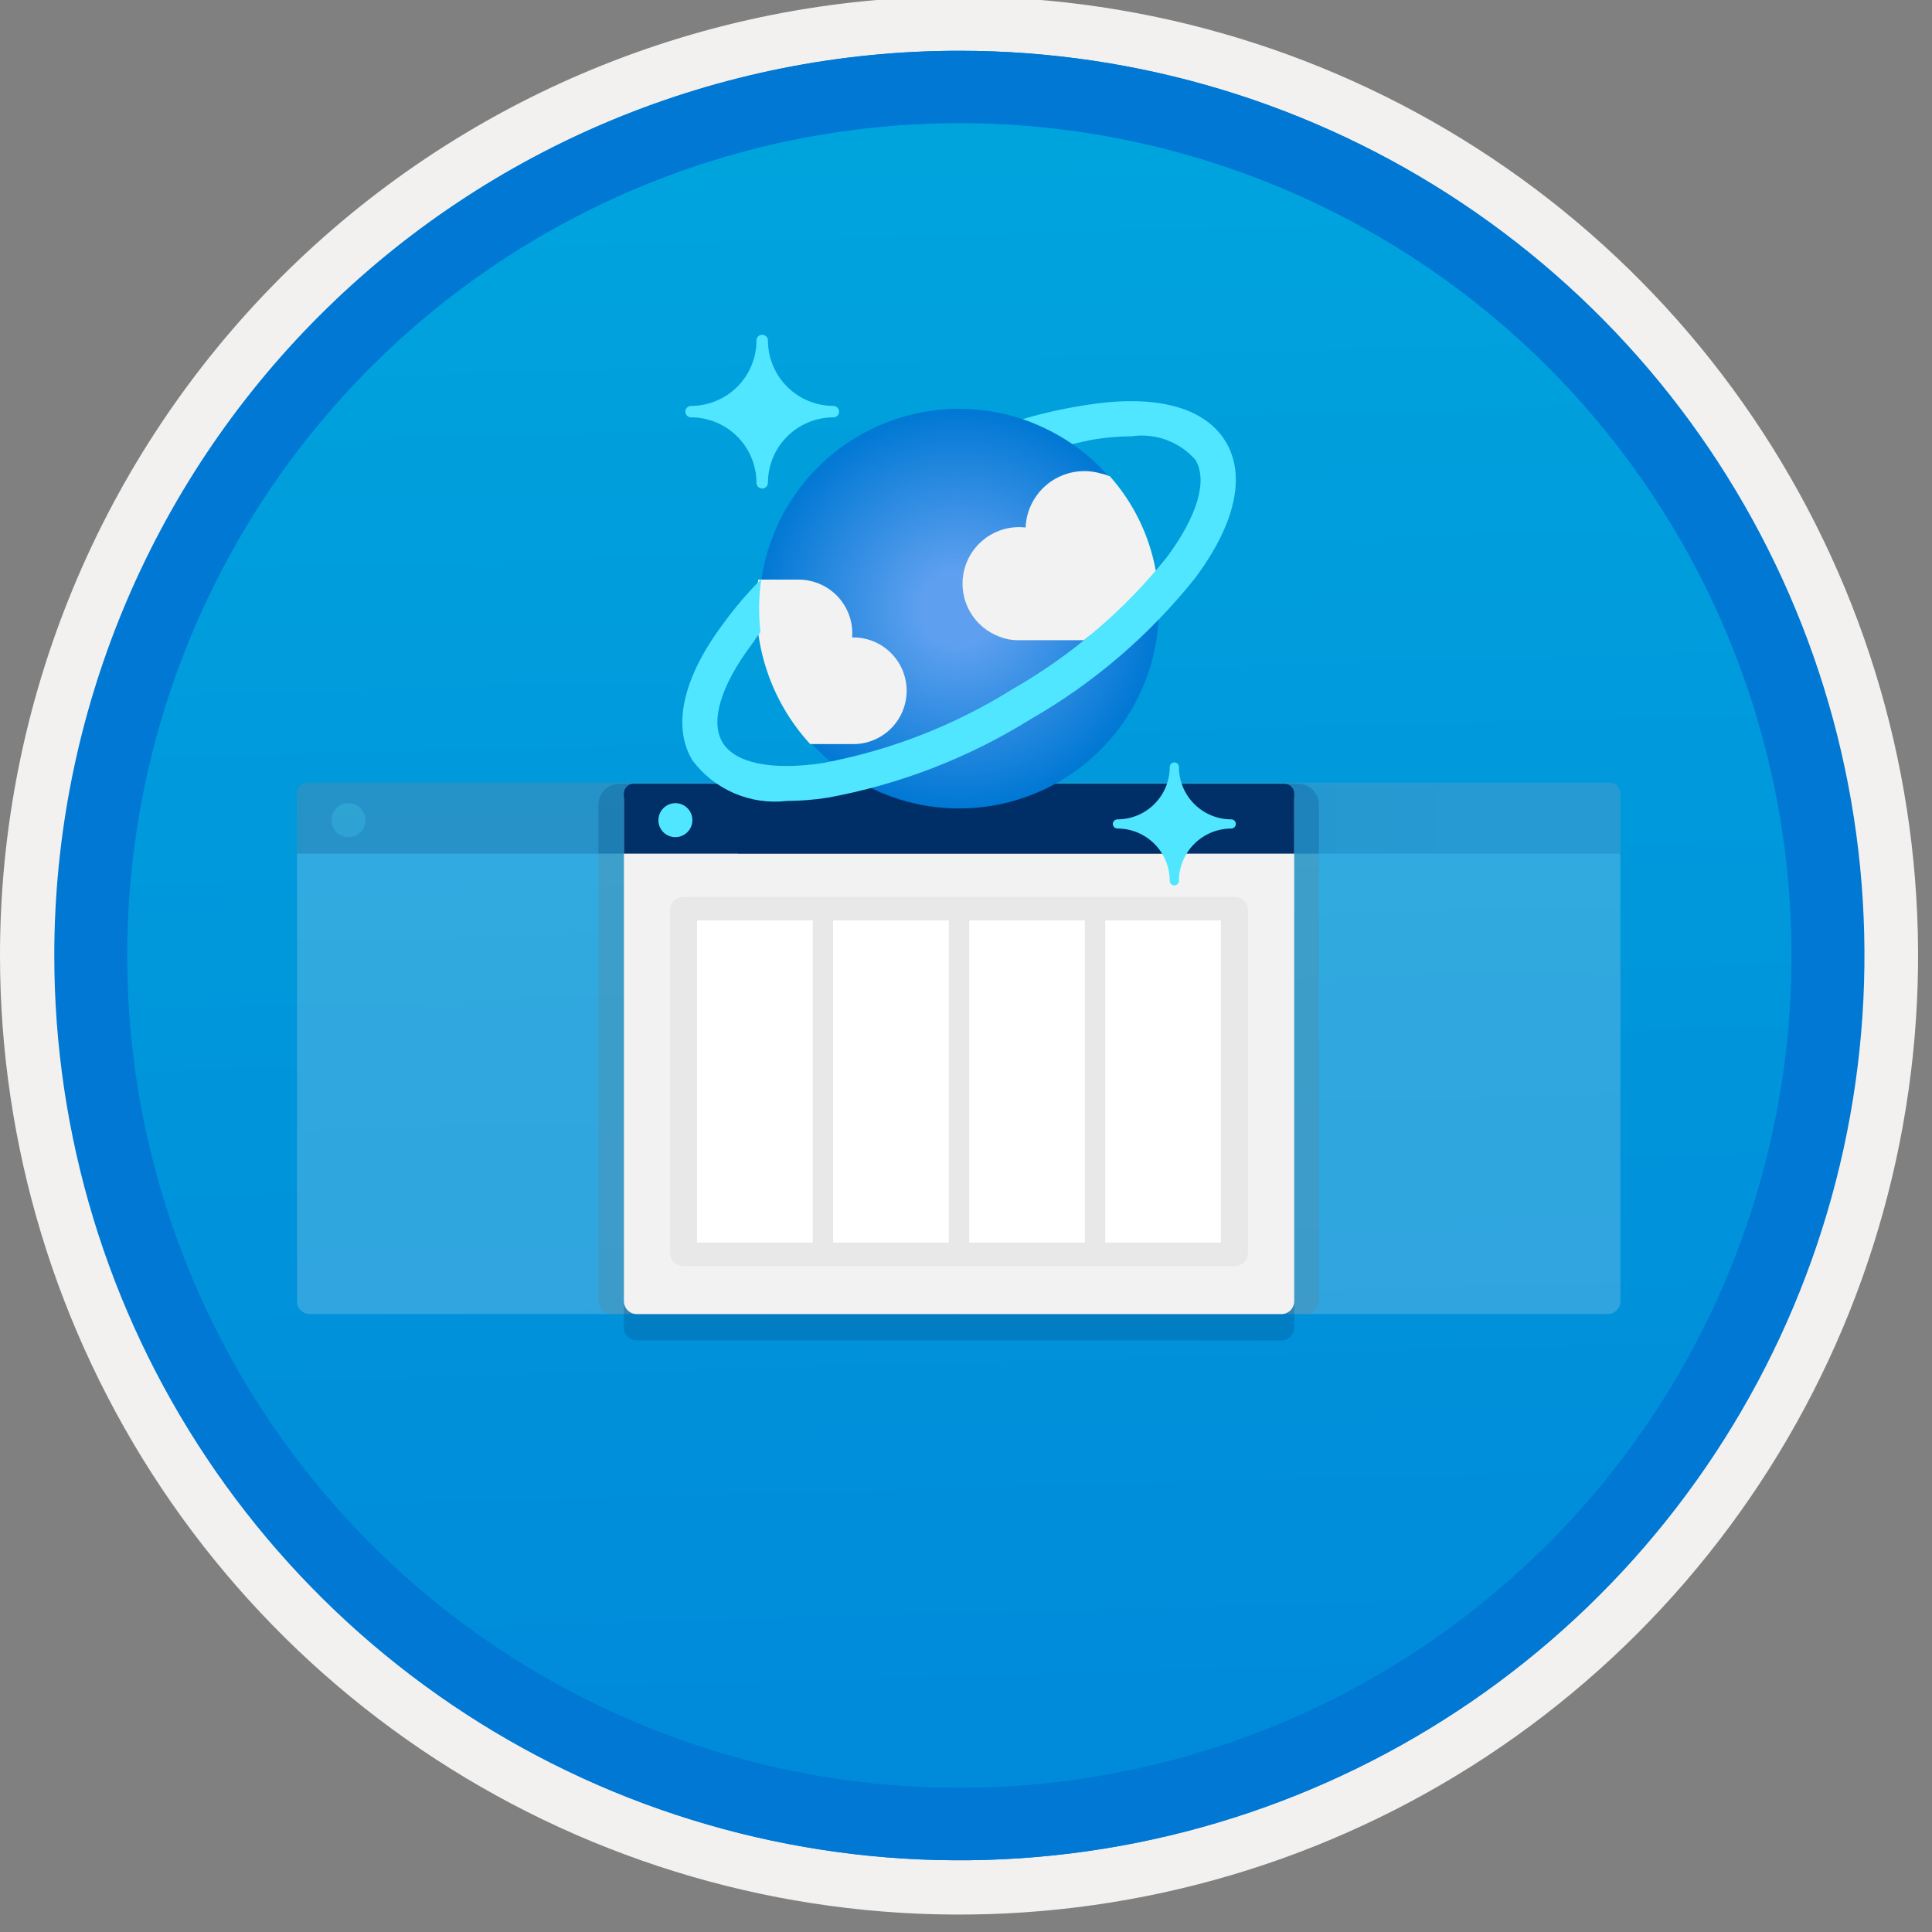 <svg width="100" height="100" viewBox="0 0 100 100" fill="none" xmlns="http://www.w3.org/2000/svg">
<rect x="0" y="0" width="100" height="100" fill="#808080" stroke="none"/>
<g clip-path="url(#clip0_416_3413)">
<path d="M49.64 96.268C40.382 96.268 31.332 93.522 23.634 88.379C15.936 83.235 9.936 75.925 6.393 67.371C2.85 58.818 1.923 49.406 3.73 40.326C5.536 31.245 9.994 22.905 16.54 16.358C23.087 9.812 31.428 5.353 40.508 3.547C49.588 1.741 59 2.668 67.553 6.211C76.107 9.754 83.418 15.754 88.561 23.452C93.705 31.149 96.45 40.2 96.45 49.458C96.451 55.605 95.24 61.692 92.888 67.372C90.535 73.051 87.088 78.212 82.741 82.558C78.394 86.905 73.234 90.353 67.554 92.706C61.875 95.058 55.787 96.268 49.64 96.268V96.268Z" fill="url(#paint0_linear_416_3413)"/>
<path fill-rule="evenodd" clip-rule="evenodd" d="M95.54 49.458C95.54 58.536 92.848 67.41 87.805 74.959C82.761 82.507 75.592 88.39 67.205 91.864C58.818 95.338 49.589 96.247 40.685 94.476C31.782 92.705 23.603 88.333 17.184 81.914C10.765 75.495 6.393 67.316 4.622 58.413C2.851 49.509 3.76 40.28 7.234 31.893C10.708 23.506 16.591 16.337 24.139 11.293C31.688 6.25 40.562 3.558 49.64 3.558C55.668 3.558 61.636 4.745 67.205 7.052C72.774 9.358 77.834 12.739 82.096 17.002C86.359 21.264 89.739 26.324 92.046 31.893C94.353 37.462 95.54 43.43 95.54 49.458V49.458ZM49.64 -0.182C59.458 -0.182 69.055 2.729 77.219 8.184C85.382 13.638 91.744 21.391 95.501 30.461C99.258 39.532 100.242 49.513 98.326 59.142C96.411 68.771 91.683 77.616 84.741 84.559C77.799 91.501 68.954 96.229 59.324 98.144C49.695 100.059 39.714 99.076 30.644 95.319C21.573 91.562 13.82 85.2 8.366 77.036C2.911 68.873 3.62732e-07 59.276 3.62732e-07 49.458C-0.001 42.939 1.283 36.483 3.777 30.46C6.271 24.438 9.928 18.965 14.537 14.355C19.147 9.746 24.62 6.089 30.643 3.595C36.666 1.1 43.121 -0.183 49.64 -0.182V-0.182Z" fill="#F2F1F0"/>
<path fill-rule="evenodd" clip-rule="evenodd" d="M92.73 49.458C92.73 57.98 90.202 66.311 85.468 73.397C80.733 80.484 74.003 86.007 66.129 89.268C58.256 92.529 49.592 93.383 41.233 91.72C32.874 90.057 25.197 85.953 19.17 79.927C13.144 73.901 9.04 66.223 7.378 57.864C5.715 49.506 6.568 40.842 9.83 32.968C13.091 25.094 18.614 18.365 25.7 13.63C32.786 8.895 41.117 6.368 49.64 6.368C55.298 6.368 60.902 7.482 66.13 9.647C71.358 11.813 76.108 14.987 80.11 18.988C84.111 22.989 87.285 27.74 89.45 32.968C91.616 38.196 92.73 43.799 92.73 49.458V49.458ZM49.64 2.628C58.902 2.628 67.956 5.374 75.657 10.52C83.358 15.666 89.36 22.98 92.905 31.537C96.449 40.094 97.377 49.51 95.57 58.594C93.763 67.678 89.303 76.022 82.753 82.572C76.204 89.121 67.86 93.581 58.776 95.388C49.691 97.195 40.276 96.268 31.718 92.723C23.161 89.179 15.848 83.176 10.702 75.475C5.556 67.774 2.81 58.72 2.81 49.458C2.811 37.038 7.745 25.128 16.527 16.345C25.309 7.563 37.22 2.629 49.64 2.628V2.628Z" fill="#0078D4"/>
<path fill-rule="evenodd" clip-rule="evenodd" d="M92.764 49.458C92.764 57.98 90.237 66.311 85.502 73.397C80.767 80.484 74.037 86.007 66.164 89.268C58.29 92.529 49.626 93.383 41.267 91.72C32.909 90.057 25.231 85.953 19.204 79.927C13.178 73.901 9.074 66.223 7.412 57.864C5.749 49.506 6.602 40.842 9.864 32.968C13.125 25.094 18.648 18.365 25.734 13.63C32.82 8.895 41.151 6.368 49.674 6.368C55.333 6.368 60.936 7.482 66.164 9.647C71.392 11.813 76.142 14.987 80.144 18.988C84.145 22.989 87.319 27.74 89.484 32.968C91.65 38.196 92.764 43.799 92.764 49.458V49.458ZM49.674 2.628C58.936 2.628 67.99 5.374 75.691 10.52C83.392 15.666 89.395 22.98 92.939 31.537C96.484 40.094 97.411 49.51 95.604 58.594C93.797 67.678 89.337 76.022 82.788 82.572C76.238 89.121 67.894 93.581 58.81 95.388C49.726 97.195 40.31 96.268 31.753 92.723C23.196 89.179 15.882 83.176 10.736 75.475C5.59 67.774 2.844 58.72 2.844 49.458C2.845 37.038 7.779 25.128 16.561 16.345C25.343 7.563 37.254 2.629 49.674 2.628V2.628Z" fill="#0078D4"/>
<path opacity="0.2" d="M49.839 68.017H83.211C83.386 68.016 83.554 67.946 83.678 67.822C83.802 67.698 83.872 67.53 83.872 67.355V41.047C83.872 40.752 83.633 40.512 83.337 40.512H49.177V67.355C49.178 67.53 49.247 67.698 49.371 67.822C49.495 67.946 49.663 68.016 49.839 68.017Z" fill="#F2F2F2"/>
<path opacity="0.2" d="M49.177 44.184H83.872V41.02C83.873 40.953 83.859 40.887 83.834 40.826C83.809 40.764 83.771 40.708 83.724 40.661C83.677 40.614 83.621 40.576 83.559 40.551C83.498 40.526 83.432 40.513 83.365 40.513H49.684C49.618 40.513 49.552 40.526 49.49 40.551C49.428 40.576 49.372 40.614 49.325 40.661C49.278 40.708 49.241 40.764 49.215 40.826C49.19 40.887 49.177 40.953 49.177 41.02L49.177 44.184Z" fill="url(#paint1_linear_416_3413)"/>
<path opacity="0.2" d="M51.846 43.33C52.02 43.329 52.19 43.277 52.334 43.18C52.478 43.083 52.591 42.945 52.657 42.784C52.723 42.623 52.74 42.446 52.705 42.276C52.671 42.105 52.587 41.949 52.463 41.826C52.34 41.704 52.183 41.62 52.012 41.587C51.841 41.553 51.665 41.572 51.504 41.639C51.344 41.706 51.206 41.819 51.11 41.964C51.014 42.109 50.963 42.279 50.964 42.453C50.963 42.569 50.985 42.684 51.029 42.791C51.073 42.898 51.138 42.995 51.22 43.077C51.303 43.158 51.4 43.223 51.508 43.266C51.615 43.31 51.73 43.331 51.846 43.33V43.33Z" fill="#50E6FF"/>
<path opacity="0.2" d="M59.416 68.017H67.578C67.669 68.017 67.759 67.999 67.844 67.964C67.928 67.929 68.004 67.878 68.069 67.813C68.133 67.749 68.185 67.672 68.219 67.588C68.254 67.504 68.272 67.413 68.272 67.322V44.184H59.416V68.017Z" fill="#767676"/>
<path opacity="0.2" d="M67.186 40.567H59.416V44.184H68.272V41.654C68.272 41.366 68.158 41.089 67.954 40.885C67.75 40.681 67.474 40.567 67.186 40.567V40.567Z" fill="#003067"/>
<path opacity="0.2" d="M16.035 68.017H49.407C49.582 68.016 49.75 67.946 49.874 67.822C49.998 67.698 50.068 67.53 50.068 67.355V40.512H15.908C15.613 40.512 15.373 40.752 15.373 41.047L15.373 67.355C15.373 67.53 15.443 67.698 15.567 67.822C15.691 67.946 15.859 68.016 16.035 68.017Z" fill="#F2F2F2"/>
<path opacity="0.2" d="M15.373 44.184H50.068V41.019C50.069 40.952 50.056 40.886 50.03 40.824C50.005 40.763 49.967 40.707 49.92 40.66C49.873 40.612 49.817 40.575 49.755 40.55C49.694 40.524 49.628 40.511 49.561 40.511H15.88C15.814 40.511 15.748 40.524 15.686 40.55C15.624 40.575 15.568 40.612 15.521 40.66C15.474 40.707 15.437 40.763 15.411 40.824C15.386 40.886 15.373 40.952 15.373 41.019L15.373 44.184Z" fill="url(#paint2_linear_416_3413)"/>
<path opacity="0.2" d="M18.043 43.33C18.216 43.329 18.386 43.277 18.531 43.18C18.675 43.083 18.787 42.945 18.853 42.784C18.919 42.623 18.936 42.446 18.902 42.276C18.867 42.105 18.783 41.949 18.66 41.826C18.536 41.704 18.379 41.62 18.209 41.587C18.038 41.553 17.861 41.572 17.701 41.639C17.54 41.706 17.403 41.819 17.307 41.964C17.211 42.109 17.16 42.279 17.16 42.453C17.159 42.569 17.181 42.684 17.226 42.791C17.27 42.898 17.335 42.995 17.417 43.077C17.499 43.158 17.597 43.223 17.704 43.266C17.812 43.31 17.927 43.331 18.043 43.33V43.33Z" fill="#50E6FF"/>
<path opacity="0.2" d="M39.829 68.017H31.668C31.483 68.017 31.307 67.944 31.177 67.813C31.046 67.683 30.973 67.507 30.973 67.322V44.184H39.829V68.017Z" fill="#767676"/>
<path opacity="0.2" d="M32.06 40.567H39.829V44.184H30.973V41.654C30.973 41.366 31.088 41.089 31.291 40.885C31.495 40.681 31.772 40.567 32.06 40.567V40.567Z" fill="#003067"/>
<path opacity="0.2" d="M32.955 69.379H66.327C66.502 69.379 66.67 69.309 66.794 69.185C66.918 69.061 66.988 68.893 66.989 68.717V42.663H32.293V68.717C32.294 68.893 32.364 69.061 32.488 69.185C32.612 69.309 32.78 69.379 32.955 69.379Z" fill="#003067"/>
<path d="M32.955 68.017H66.327C66.502 68.016 66.67 67.946 66.794 67.822C66.918 67.698 66.988 67.53 66.989 67.355V41.3H32.293V67.355C32.294 67.53 32.364 67.698 32.488 67.822C32.612 67.946 32.78 68.016 32.955 68.017V68.017Z" fill="#F2F2F2"/>
<path d="M32.293 44.184H66.989V41.074C66.989 41.008 66.976 40.942 66.95 40.88C66.925 40.818 66.888 40.762 66.84 40.715C66.793 40.668 66.737 40.631 66.676 40.605C66.614 40.58 66.548 40.567 66.481 40.567H32.8C32.734 40.567 32.668 40.58 32.606 40.605C32.544 40.631 32.489 40.668 32.441 40.715C32.394 40.762 32.357 40.818 32.331 40.88C32.306 40.942 32.293 41.008 32.293 41.074V44.184Z" fill="url(#paint3_linear_416_3413)"/>
<path d="M34.962 43.33C35.136 43.329 35.306 43.277 35.45 43.18C35.595 43.083 35.707 42.945 35.773 42.784C35.839 42.623 35.856 42.446 35.821 42.276C35.787 42.105 35.703 41.949 35.579 41.826C35.456 41.704 35.299 41.62 35.128 41.587C34.958 41.553 34.781 41.572 34.62 41.639C34.46 41.706 34.323 41.819 34.227 41.964C34.13 42.109 34.079 42.279 34.08 42.453C34.079 42.569 34.101 42.684 34.145 42.791C34.189 42.898 34.254 42.995 34.337 43.077C34.419 43.158 34.516 43.223 34.624 43.266C34.731 43.31 34.846 43.331 34.962 43.33V43.33Z" fill="#50E6FF"/>
<path d="M63.913 46.423H35.362C34.986 46.423 34.681 46.728 34.681 47.104V64.853C34.681 65.229 34.986 65.534 35.362 65.534H63.913C64.289 65.534 64.594 65.229 64.594 64.853V47.104C64.594 46.728 64.289 46.423 63.913 46.423Z" fill="#E8E8E8"/>
<path d="M42.066 47.642H36.079V64.315H42.066V47.642Z" fill="white"/>
<path d="M49.109 47.642H43.122V64.315H49.109V47.642Z" fill="white"/>
<path d="M56.153 47.642H50.166V64.315H56.153V47.642Z" fill="white"/>
<path d="M63.197 47.642H57.209V64.315H63.197V47.642Z" fill="white"/>
<path opacity="0.6" d="M61.083 40.567H38.2V44.184H61.083V40.567Z" fill="#003067"/>
<path d="M39.452 25.285C39.413 25.285 39.375 25.278 39.339 25.263C39.303 25.248 39.27 25.227 39.243 25.2C39.215 25.172 39.193 25.14 39.178 25.104C39.163 25.069 39.156 25.03 39.155 24.991V24.988C39.154 24.091 38.797 23.23 38.162 22.595C37.528 21.961 36.667 21.604 35.77 21.602C35.691 21.602 35.616 21.571 35.56 21.516C35.505 21.461 35.473 21.386 35.473 21.307V21.307C35.473 21.229 35.504 21.153 35.56 21.098C35.615 21.042 35.691 21.011 35.77 21.011V21.011C36.667 21.009 37.528 20.652 38.163 20.017C38.797 19.382 39.154 18.521 39.155 17.623C39.155 17.545 39.185 17.47 39.24 17.414C39.295 17.359 39.37 17.327 39.449 17.327H39.452C39.53 17.326 39.605 17.357 39.661 17.412C39.717 17.467 39.748 17.542 39.748 17.62V17.623C39.75 18.521 40.107 19.381 40.742 20.016C41.376 20.651 42.237 21.008 43.134 21.009C43.173 21.009 43.212 21.016 43.247 21.031C43.283 21.046 43.316 21.067 43.343 21.094C43.371 21.122 43.393 21.154 43.408 21.19C43.423 21.225 43.431 21.264 43.431 21.302V21.306C43.431 21.384 43.401 21.459 43.346 21.515C43.291 21.57 43.216 21.602 43.138 21.602H43.134C42.237 21.603 41.376 21.96 40.741 22.595C40.106 23.23 39.749 24.09 39.748 24.988C39.748 25.067 39.717 25.142 39.661 25.197C39.606 25.253 39.531 25.284 39.452 25.285V25.285Z" fill="#50E6FF"/>
<path d="M60.783 45.829C60.721 45.829 60.66 45.804 60.615 45.76C60.571 45.715 60.546 45.654 60.546 45.592C60.545 44.873 60.259 44.185 59.752 43.677C59.244 43.17 58.556 42.884 57.837 42.883C57.775 42.883 57.715 42.858 57.67 42.814C57.626 42.77 57.6 42.71 57.6 42.647V42.647C57.6 42.584 57.625 42.524 57.669 42.479C57.714 42.435 57.775 42.41 57.837 42.41V42.41C58.556 42.409 59.244 42.124 59.752 41.616C60.26 41.108 60.545 40.419 60.546 39.701C60.546 39.638 60.571 39.578 60.615 39.533C60.66 39.489 60.721 39.464 60.783 39.464V39.464C60.846 39.464 60.907 39.489 60.952 39.533C60.996 39.578 61.021 39.638 61.021 39.701V39.701C61.022 40.419 61.307 41.108 61.815 41.616C62.323 42.124 63.011 42.409 63.73 42.41C63.792 42.41 63.852 42.435 63.897 42.48C63.941 42.524 63.966 42.584 63.966 42.647C63.966 42.709 63.941 42.77 63.897 42.814C63.853 42.859 63.793 42.884 63.73 42.885H63.73C63.011 42.886 62.323 43.171 61.815 43.679C61.308 44.187 61.022 44.875 61.021 45.593C61.021 45.656 60.995 45.716 60.951 45.76C60.906 45.804 60.846 45.829 60.783 45.829V45.829Z" fill="#50E6FF"/>
<path d="M59.702 29.1C60.177 31.09 60.051 33.176 59.341 35.094C58.631 37.013 57.368 38.678 55.712 39.878C54.055 41.079 52.08 41.761 50.036 41.839C47.992 41.917 45.971 41.387 44.228 40.317C42.485 39.246 41.098 37.682 40.244 35.824C39.389 33.965 39.105 31.895 39.428 29.874C39.75 27.854 40.664 25.975 42.054 24.474C43.444 22.974 45.249 21.919 47.238 21.444H47.238C49.906 20.806 52.718 21.255 55.056 22.691C57.393 24.127 59.064 26.432 59.702 29.1V29.1Z" fill="url(#paint4_radial_416_3413)"/>
<path d="M44.095 38.513C44.457 38.523 44.818 38.461 45.157 38.331C45.495 38.201 45.804 38.005 46.068 37.756C46.33 37.506 46.542 37.208 46.689 36.876C46.837 36.545 46.917 36.188 46.927 35.826C46.936 35.463 46.874 35.103 46.745 34.764C46.615 34.426 46.419 34.116 46.17 33.853C45.92 33.59 45.621 33.379 45.29 33.231C44.959 33.084 44.602 33.003 44.239 32.994C44.194 32.993 44.149 32.992 44.103 32.993C44.111 32.915 44.115 32.836 44.115 32.758C44.108 32.021 43.81 31.317 43.285 30.8C42.761 30.284 42.052 29.996 41.316 30H39.246C39.044 31.53 39.179 33.085 39.644 34.556C40.108 36.026 40.89 37.377 41.934 38.513L44.095 38.513Z" fill="#F2F2F2"/>
<path d="M59.829 29.581C59.831 29.555 59.827 29.53 59.818 29.507C59.484 27.703 58.665 26.025 57.448 24.653C57.29 24.589 57.127 24.538 56.961 24.501C56.518 24.375 56.052 24.351 55.599 24.43C55.145 24.51 54.716 24.692 54.342 24.961C53.969 25.231 53.662 25.582 53.444 25.988C53.226 26.394 53.103 26.844 53.085 27.304C52.973 27.291 52.86 27.284 52.748 27.282C52.057 27.282 51.389 27.526 50.861 27.971C50.333 28.415 49.979 29.032 49.862 29.713C49.745 30.393 49.872 31.093 50.221 31.688C50.57 32.284 51.118 32.737 51.768 32.968C52.059 33.082 52.368 33.139 52.68 33.137H56.101C57.475 32.097 58.726 30.904 59.829 29.581V29.581Z" fill="#F2F2F2"/>
<path d="M63.446 22.868C62.386 21.103 59.907 20.416 56.444 20.931C55.257 21.1 54.084 21.354 52.935 21.693C53.847 22.008 54.713 22.443 55.51 22.986C55.916 22.897 56.324 22.79 56.715 22.731C57.33 22.636 57.952 22.585 58.574 22.581C59.182 22.494 59.803 22.559 60.38 22.773C60.957 22.986 61.471 23.34 61.876 23.803V23.803C62.521 24.878 61.977 26.717 60.382 28.859C58.167 31.617 55.451 33.933 52.379 35.687C49.375 37.562 46.045 38.855 42.563 39.499C39.927 39.893 38.043 39.499 37.398 38.427C36.752 37.355 37.296 35.511 38.891 33.38C39.088 33.115 39.137 32.985 39.361 32.719C39.256 31.805 39.27 30.882 39.405 29.972C38.688 30.69 38.029 31.463 37.433 32.284C35.345 35.077 34.779 37.588 35.837 39.352C36.396 40.1 37.142 40.688 37.999 41.058C38.857 41.427 39.797 41.565 40.724 41.457C41.43 41.454 42.135 41.397 42.833 41.289C46.549 40.611 50.105 39.238 53.314 37.244C56.591 35.369 59.485 32.892 61.843 29.943C63.938 27.144 64.505 24.634 63.446 22.868Z" fill="#50E6FF"/>
</g>
<defs>
<linearGradient id="paint0_linear_416_3413" x1="47.87" y1="-15.335" x2="51.852" y2="130.433" gradientUnits="userSpaceOnUse">
<stop stop-color="#00ABDE"/>
<stop offset="1" stop-color="#007ED8"/>
</linearGradient>
<linearGradient id="paint1_linear_416_3413" x1="49.177" y1="42.376" x2="83.934" y2="42.376" gradientUnits="userSpaceOnUse">
<stop stop-color="#003067"/>
<stop offset="0.2" stop-color="#003F7C"/>
<stop offset="0.47" stop-color="#004F90"/>
<stop offset="0.74" stop-color="#00589D"/>
<stop offset="1" stop-color="#005BA1"/>
</linearGradient>
<linearGradient id="paint2_linear_416_3413" x1="2750.54" y1="213.261" x2="3877" y2="213.261" gradientUnits="userSpaceOnUse">
<stop stop-color="#003067"/>
<stop offset="0.2" stop-color="#003F7C"/>
<stop offset="0.47" stop-color="#004F90"/>
<stop offset="0.74" stop-color="#00589D"/>
<stop offset="1" stop-color="#005BA1"/>
</linearGradient>
<linearGradient id="paint3_linear_416_3413" x1="1192.33" y1="213.262" x2="2318.79" y2="213.262" gradientUnits="userSpaceOnUse">
<stop stop-color="#003067"/>
<stop offset="0.2" stop-color="#003F7C"/>
<stop offset="0.47" stop-color="#004F90"/>
<stop offset="0.74" stop-color="#00589D"/>
<stop offset="1" stop-color="#005BA1"/>
</linearGradient>
<radialGradient id="paint4_radial_416_3413" cx="0" cy="0" r="1" gradientUnits="userSpaceOnUse" gradientTransform="translate(49.562 31.504) scale(10.398 10.307)">
<stop offset="0.183" stop-color="#5EA0EF"/>
<stop offset="1" stop-color="#0078D4"/>
</radialGradient>
<clipPath id="clip0_416_3413">
<rect width="99.28" height="99.28" fill="white"/>
</clipPath>
</defs>
</svg>
